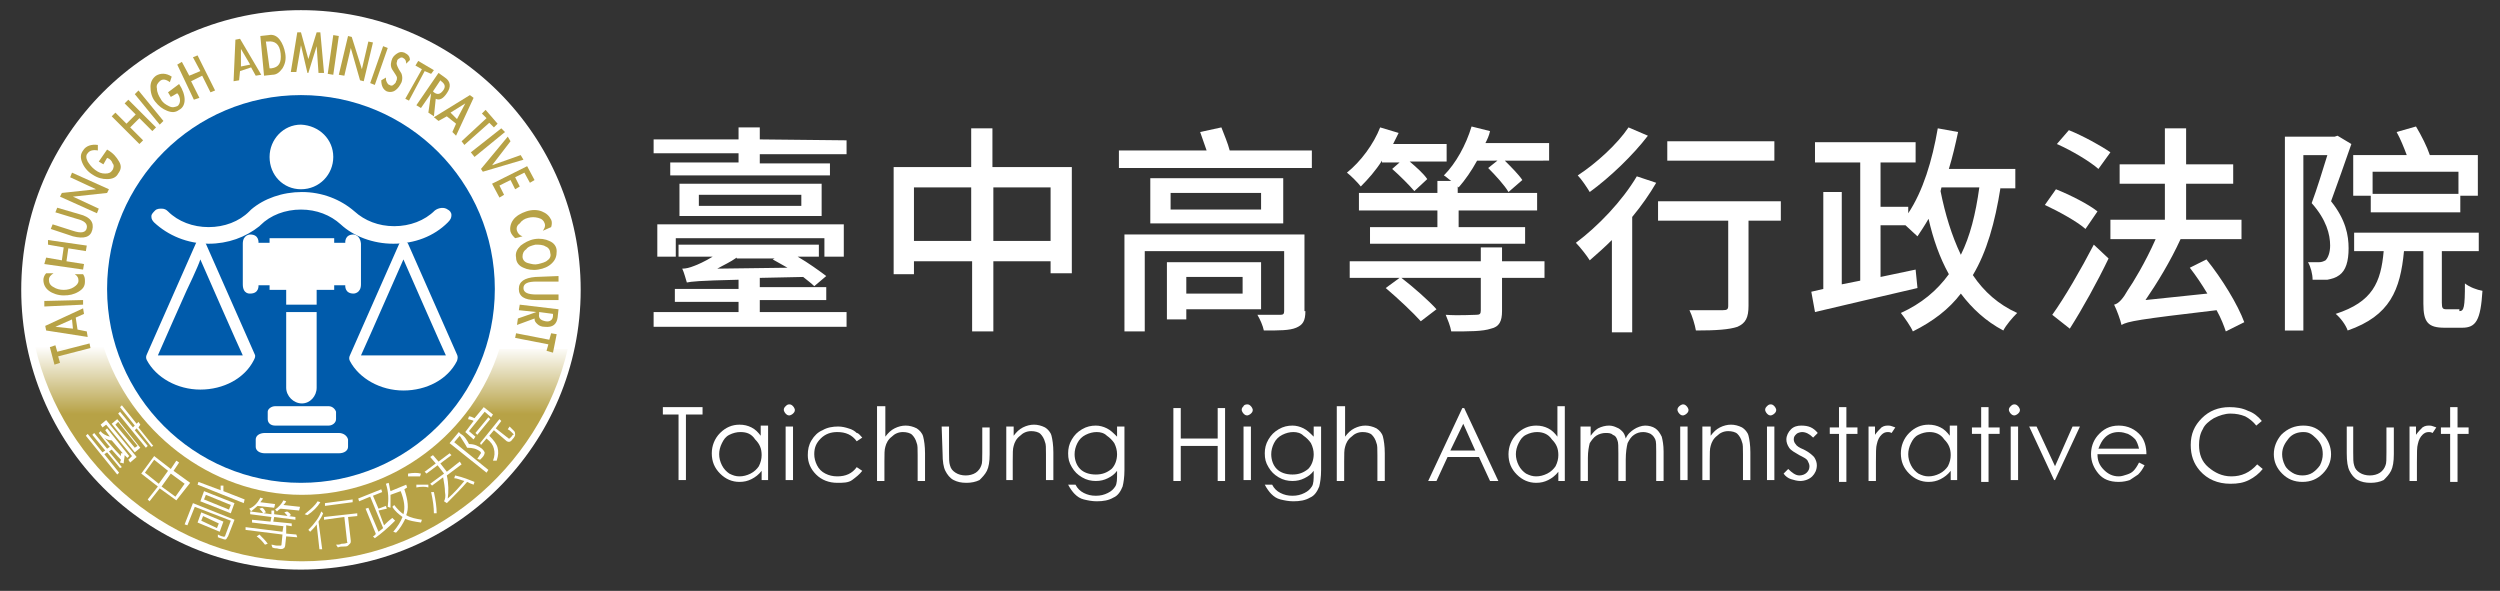 <?xml version="1.0" encoding="utf-8"?>
<!-- Generator: Adobe Illustrator 27.8.1, SVG Export Plug-In . SVG Version: 6.00 Build 0)  -->
<svg version="1.1" id="圖層_1" xmlns="http://www.w3.org/2000/svg" xmlns:xlink="http://www.w3.org/1999/xlink" x="0px" y="0px"
	 viewBox="0 0 270.8 64" style="enable-background:new 0 0 270.8 64;" xml:space="preserve">
<rect x="0" y="0" width="270.8" height="64" fill="#333333" stroke="none"/>
<style type="text/css">
	.st0{fill:#FFFFFF;}
	.st1{fill:url(#SVGID_1_);}
	.st2{fill:#005BAB;}
	.st3{fill:#FFFFFF;stroke:#FFFFFF;stroke-width:0.25;stroke-miterlimit:10;}
	.st4{fill:#B7A246;}
	.st5{fill:none;stroke:#FFFFFF;stroke-width:0.25;stroke-miterlimit:10;}
</style>
<g>
	<path class="st0" d="M91.7,15.2v1.5h-9.4v1h7.6V19H72.6v-1.4H80v-1h-9.2v-1.5H80v-1.3h2.3v1.3L91.7,15.2L91.7,15.2z M82.3,33.8h9.4
		v1.6H70.8v-1.6H80v-1.1h-6.9v-1.4H80v-1c-4.4,0.1-5.1,0.2-5.6,0.3c-0.1-0.3-0.3-1.1-0.5-1.5c0.4,0,0.8-0.1,1.3-0.3
		c0.3-0.1,1.2-0.5,2-1h-3.7v-1.3h15.2v1.3h-2.3c1.2,0.7,2.3,1.5,3.1,2.1L88.2,31c-0.3-0.3-0.7-0.6-1.2-1l-4.7,0.1v1h7.2v1.4h-7.2
		V33.8z M71.2,24.3h20.2v3.5h-2.1v-2H73.2v2h-2V24.3z M89,19.9v3.5H73.6v-3.5H89z M86.8,21.1H75.7v1.2h11.1
		C86.8,22.3,86.8,21.1,86.8,21.1z M79.8,27.9c-0.7,0.5-1.4,0.8-2.1,1.2l7.6-0.1c-0.5-0.3-1.1-0.6-1.6-0.9l0.2-0.1h-4.1V27.9z"/>
	<path class="st0" d="M116.1,18.1v11.5h-2.3v-1.3h-6.2v7.6h-2.3v-7.6H99v1.4h-2.2V18.1h8.4v-4.2h2.3v4.2H116.1z M105.2,26.1v-5.8H99
		v5.8C99,26.1,105.2,26.1,105.2,26.1z M113.8,26.1v-5.8h-6.2v5.8C107.6,26.1,113.8,26.1,113.8,26.1z"/>
	<path class="st0" d="M142.1,16.3v1.9h-20.9v-1.9h9.5c-0.2-0.6-0.5-1.4-0.7-2l2.3-0.5c0.3,0.8,0.7,1.7,0.9,2.5H142.1z M141.4,33.7
		c0,1.1-0.3,1.5-1,1.8s-1.8,0.3-3.5,0.3c-0.1-0.5-0.4-1.2-0.7-1.7c1,0,2.2,0,2.5,0s0.4-0.1,0.4-0.4v-6.5H124v8.7h-2.2V25.4h19.5v8.3
		H141.4z M139,19.3v4.9h-14.4v-4.9H139z M128.5,33.5v1.1h-2.1v-6.2h10.2v5.1C136.6,33.5,128.5,33.5,128.5,33.5z M136.6,20.9h-9.8
		v1.8h9.8V20.9z M128.5,30v1.8h6.1V30H128.5z"/>
	<path class="st0" d="M149.7,17.4c-0.7,1.1-1.5,2-2.3,2.8c-0.3-0.4-1.1-1.2-1.5-1.5c1.5-1.2,2.9-3.1,3.6-4.9l2,0.6
		c-0.2,0.4-0.4,0.8-0.6,1.2h5.8v1.9h-4c0.7,0.6,1.5,1.3,1.9,1.9l-1.4,1.3c-0.5-0.6-1.6-1.7-2.4-2.4l0.8-0.7h-1.9V17.4z M162.7,28.3
		h4.6v1.8h-4.6v3.6c0,1.1-0.3,1.7-1.2,1.9c-0.9,0.3-2.3,0.3-4.3,0.3c-0.1-0.6-0.4-1.3-0.6-1.8c1.4,0.1,2.9,0,3.3,0
		c0.4,0,0.5-0.1,0.5-0.5v-3.5h-8.6c1.3,1,3,2.5,3.8,3.4l-1.7,1.3c-0.8-0.9-2.5-2.5-3.8-3.6l1.5-1.1h-5.4v-1.8h14.2v-1.5h2.3V28.3z
		 M167.8,15.5v1.9H163c0.7,0.7,1.5,1.5,1.9,2.1l-1.5,1.3c-0.4-0.7-1.4-1.8-2.2-2.6l1-0.8H160c-0.6,1.1-1.3,2.1-2,2.9l-0.1-0.1v0.7
		h8.6v1.9H158v1.8h7.2v1.8h-16.8v-1.8h7.3v-1.8h-8.5v-1.9h8.5v-1.3h1.5c-0.3-0.2-0.6-0.5-0.8-0.6c1.3-1.3,2.4-3.3,3-5.3l2,0.5
		c-0.1,0.5-0.3,0.9-0.5,1.3H167.8z"/>
	<path class="st0" d="M179.4,19.8c-0.7,1.2-1.6,2.5-2.6,3.7V36h-2.2V26c-0.8,0.8-1.6,1.5-2.4,2.2c-0.3-0.5-1.1-1.5-1.5-1.9
		c2.4-1.8,5-4.5,6.6-7.2L179.4,19.8z M178.5,14.7c-1.6,2.1-4.1,4.5-6.3,6.1c-0.3-0.5-0.9-1.4-1.3-1.8c2-1.3,4.3-3.4,5.5-5.2
		L178.5,14.7z M192.9,23.9h-3.5v9.2c0,1.3-0.3,1.9-1.2,2.3c-0.9,0.3-2.3,0.4-4.5,0.4c-0.1-0.6-0.4-1.6-0.7-2.2c1.5,0,3.1,0,3.6,0
		s0.6-0.1,0.6-0.5v-9.2h-7.6v-2.1h13.3L192.9,23.9L192.9,23.9z M192.2,17.4h-11.6v-2.1h11.6V17.4z"/>
	<path class="st0" d="M216.7,20.3c-0.6,3.8-1.5,7-3,9.5c1.2,1.8,2.8,3.2,4.8,4.1c-0.5,0.5-1.2,1.3-1.5,1.9c-1.9-1-3.4-2.4-4.6-4
		c-1.3,1.7-3,3-5.2,4.1c-0.2-0.5-0.9-1.5-1.3-2c2.2-1,3.9-2.4,5.2-4.2c-1-1.8-1.7-3.8-2.2-6c-0.4,0.7-0.8,1.3-1.2,1.9
		c-0.3-0.3-0.9-0.8-1.3-1.2h-2.7V30l3.8-0.8l0.2,2c-3.9,0.9-8.1,1.9-11.1,2.6l-0.4-2.2l1.3-0.3V20.8h2v10l2-0.4V17.6h-4.9v-2.2h10.9
		v2.2h-3.8v4.8h3v0.7c1.6-2.4,2.6-5.7,3.2-9.2l2.2,0.4c-0.3,1.4-0.6,2.7-1,4h7.2v2.1h-1.6V20.3z M210.2,20.7
		c0.5,2.5,1.2,4.8,2.2,6.9c1-2,1.6-4.4,2-7.3h-4.1L210.2,20.7z"/>
	<path class="st0" d="M225.9,24.8c-0.9-0.8-2.9-1.9-4.4-2.6l1.2-1.7c1.5,0.6,3.5,1.6,4.5,2.4L225.9,24.8z M222.3,34.1
		c1.3-1.8,3.1-4.9,4.5-7.6l1.6,1.5c-1.2,2.5-2.8,5.4-4.2,7.6L222.3,34.1z M224.1,14.1c1.5,0.6,3.5,1.7,4.5,2.4l-1.3,1.8
		c-0.9-0.8-2.9-2-4.5-2.7L224.1,14.1z M241.1,35.9c-0.2-0.6-0.5-1.4-1-2.3c-8.5,1-9.6,1.2-10.3,1.6c-0.1-0.5-0.5-1.6-0.8-2.2
		c0.5-0.1,1-0.7,1.5-1.6c0.5-0.7,1.9-3,3-5.5h-4.9v-2.1h5.9v-3.9h-4.9v-2.1h4.9v-3.9h2.3v3.9h5.1v2.1h-5.1v3.9h6v2.1h-6.6
		c-1.1,2.4-2.5,4.7-3.8,6.6l6.7-0.7c-0.6-1-1.2-1.9-1.9-2.8l1.8-0.9c1.7,2.1,3.4,4.9,4.1,6.8L241.1,35.9z"/>
	<path class="st0" d="M254.7,15.6c-0.7,2-1.5,4.3-2.2,6.2c1.6,2,1.9,3.7,1.9,5.1s-0.3,2.4-1,2.9c-0.4,0.3-0.8,0.4-1.3,0.5
		c-0.4,0-1,0-1.6,0c0-0.6-0.2-1.4-0.5-1.9c0.5,0,0.9,0,1.2,0s0.5-0.1,0.7-0.2c0.3-0.3,0.5-0.9,0.5-1.6c0-1.2-0.4-2.8-2-4.6
		c0.6-1.6,1.2-3.6,1.7-5.2h-2.6v19h-2v-21h5.4l0.3-0.1L254.7,15.6z M266.4,33.7c0.5,0,0.6-0.4,0.6-3c0.5,0.4,1.3,0.7,1.9,0.8
		c-0.2,3.2-0.7,4-2.2,4h-1.9c-1.8,0-2.3-0.6-2.3-2.6v-5.7h-2.1c-0.4,4.2-1.5,7-6.1,8.6c-0.2-0.6-0.8-1.4-1.3-1.8
		c4-1.3,4.9-3.4,5.2-6.8H255v-2h13.5v2h-4v5.6c0,0.6,0.1,0.7,0.5,0.7h1.4V33.7z M256.8,21.2h-1.9v-4.4h5.8c-0.3-0.8-0.7-1.8-1.1-2.5
		l2.1-0.6c0.6,1,1.2,2.2,1.5,3.1h5.2v4.4h-1.9V23h-9.7V21.2z M257,18.7V21h9.3v-2.4H257V18.7z"/>
</g>
<g>
	<path class="st0" d="M71.8,44.9v-0.8h4.3v0.8h-1.8V52h-0.8v-7.1H71.8z"/>
	<path class="st0" d="M83.2,46.2V52h-0.7v-1c-0.3,0.4-0.7,0.7-1.1,0.9s-0.8,0.3-1.3,0.3c-0.8,0-1.5-0.3-2.1-0.9
		c-0.6-0.6-0.9-1.3-0.9-2.2c0-0.8,0.3-1.6,0.9-2.2c0.6-0.6,1.3-0.9,2.1-0.9c0.5,0,0.9,0.1,1.3,0.3s0.7,0.5,1,0.9v-1.1h0.8V46.2z
		 M80.2,46.8c-0.4,0-0.8,0.1-1.2,0.3c-0.4,0.2-0.6,0.5-0.8,0.9s-0.3,0.8-0.3,1.2s0.1,0.8,0.3,1.2c0.2,0.4,0.5,0.7,0.8,0.9
		c0.4,0.2,0.7,0.3,1.1,0.3s0.8-0.1,1.2-0.3c0.4-0.2,0.7-0.5,0.9-0.8c0.2-0.4,0.3-0.8,0.3-1.2c0-0.7-0.2-1.2-0.7-1.7
		C81.4,47,80.9,46.8,80.2,46.8z"/>
	<path class="st0" d="M85.5,43.8c0.2,0,0.3,0.1,0.4,0.2c0.1,0.1,0.2,0.3,0.2,0.4c0,0.2-0.1,0.3-0.2,0.4c-0.1,0.1-0.3,0.2-0.4,0.2
		c-0.2,0-0.3-0.1-0.4-0.2c-0.1-0.1-0.2-0.3-0.2-0.4c0-0.2,0.1-0.3,0.2-0.4C85.2,43.9,85.3,43.8,85.5,43.8z M85.1,46.2h0.8V52h-0.8
		V46.2z"/>
	<path class="st0" d="M93.4,47.4l-0.6,0.4c-0.5-0.7-1.2-1-2.1-1c-0.7,0-1.3,0.2-1.8,0.7s-0.7,1-0.7,1.7c0,0.4,0.1,0.8,0.3,1.2
		c0.2,0.4,0.5,0.7,0.9,0.9s0.8,0.3,1.3,0.3c0.9,0,1.6-0.3,2.1-1l0.6,0.4c-0.3,0.4-0.7,0.7-1.1,1s-1,0.3-1.6,0.3
		c-0.9,0-1.7-0.3-2.3-0.9c-0.6-0.6-0.9-1.3-0.9-2.1c0-0.6,0.1-1.1,0.4-1.6s0.7-0.9,1.2-1.1c0.5-0.3,1.1-0.4,1.7-0.4
		c0.4,0,0.8,0.1,1.1,0.2c0.4,0.1,0.7,0.3,0.9,0.5C93,46.9,93.2,47.2,93.4,47.4z"/>
	<path class="st0" d="M95.1,44h0.8v3.3c0.3-0.4,0.6-0.7,1-0.9s0.8-0.3,1.2-0.3c0.4,0,0.8,0.1,1.2,0.3c0.3,0.2,0.6,0.5,0.7,0.9
		s0.2,1,0.2,1.8v3h-0.8v-2.8c0-0.7,0-1.1-0.1-1.3c-0.1-0.4-0.3-0.7-0.5-0.9s-0.6-0.3-1-0.3c-0.5,0-0.9,0.2-1.2,0.5
		c-0.4,0.3-0.6,0.7-0.7,1.1c-0.1,0.3-0.1,0.8-0.1,1.6v2.1H95V44H95.1z"/>
	<path class="st0" d="M102,46.2h0.8V49c0,0.7,0,1.1,0.1,1.4c0.1,0.4,0.3,0.6,0.6,0.8c0.3,0.2,0.7,0.3,1.1,0.3s0.8-0.1,1.1-0.3
		c0.3-0.2,0.5-0.5,0.6-0.8c0.1-0.2,0.1-0.7,0.1-1.4v-2.7h0.8v2.9c0,0.8-0.1,1.4-0.3,1.8c-0.2,0.4-0.5,0.7-0.8,1
		c-0.4,0.2-0.9,0.3-1.4,0.3c-0.6,0-1-0.1-1.4-0.3s-0.7-0.6-0.9-1c-0.2-0.4-0.3-1-0.3-1.9L102,46.2L102,46.2z"/>
	<path class="st0" d="M109,46.2h0.8v1c0.3-0.4,0.6-0.7,1-0.9s0.8-0.3,1.2-0.3c0.4,0,0.8,0.1,1.2,0.3c0.3,0.2,0.6,0.5,0.7,0.9
		s0.2,1,0.2,1.8v3h-0.8v-2.8c0-0.7,0-1.1-0.1-1.3c-0.1-0.4-0.3-0.7-0.5-0.9s-0.6-0.3-1-0.3c-0.5,0-0.9,0.2-1.2,0.5
		c-0.4,0.3-0.6,0.7-0.7,1.1c-0.1,0.3-0.1,0.8-0.1,1.6V52H109V46.2z"/>
	<path class="st0" d="M121,46.2h0.8v4.7c0,0.8-0.1,1.4-0.2,1.8c-0.2,0.5-0.5,1-1,1.2c-0.5,0.3-1.1,0.4-1.8,0.4c-0.5,0-1-0.1-1.4-0.2
		s-0.7-0.3-1-0.6c-0.2-0.2-0.5-0.6-0.7-1h0.8c0.2,0.4,0.5,0.7,0.9,0.9s0.8,0.3,1.3,0.3s0.9-0.1,1.3-0.3s0.6-0.4,0.8-0.7
		s0.2-0.8,0.2-1.4V51c-0.3,0.4-0.6,0.6-1,0.8s-0.8,0.3-1.3,0.3s-1-0.1-1.5-0.4c-0.5-0.3-0.8-0.6-1.1-1.1c-0.3-0.5-0.4-0.9-0.4-1.5
		c0-0.5,0.1-1,0.4-1.5s0.6-0.8,1.1-1.1s1-0.4,1.5-0.4c0.4,0,0.8,0.1,1.2,0.3c0.4,0.2,0.7,0.5,1.1,0.9C121,47.3,121,46.2,121,46.2z
		 M118.8,46.8c-0.4,0-0.8,0.1-1.2,0.3s-0.7,0.5-0.9,0.9c-0.2,0.4-0.3,0.8-0.3,1.2c0,0.6,0.2,1.2,0.6,1.6s1,0.6,1.7,0.6
		s1.2-0.2,1.7-0.6c0.4-0.4,0.6-1,0.6-1.6c0-0.4-0.1-0.8-0.3-1.2c-0.2-0.3-0.5-0.6-0.8-0.8C119.6,46.9,119.2,46.8,118.8,46.8z"/>
	<path class="st0" d="M127.1,44.2h0.8v3.3h4v-3.3h0.8v7.9h-0.8v-3.8h-4v3.8h-0.8C127.1,52.1,127.1,44.2,127.1,44.2z"/>
	<path class="st0" d="M135.1,43.8c0.2,0,0.3,0.1,0.4,0.2c0.1,0.1,0.2,0.3,0.2,0.4c0,0.2-0.1,0.3-0.2,0.4c-0.1,0.1-0.3,0.2-0.4,0.2
		c-0.2,0-0.3-0.1-0.4-0.2c-0.1-0.1-0.2-0.3-0.2-0.4c0-0.2,0.1-0.3,0.2-0.4C134.7,43.9,134.9,43.8,135.1,43.8z M134.7,46.2h0.8V52
		h-0.8V46.2z"/>
	<path class="st0" d="M142.3,46.2h0.8v4.7c0,0.8-0.1,1.4-0.2,1.8c-0.2,0.5-0.5,1-1,1.2c-0.5,0.3-1.1,0.4-1.8,0.4
		c-0.5,0-1-0.1-1.4-0.2s-0.7-0.3-1-0.6c-0.2-0.2-0.5-0.6-0.7-1h0.8c0.2,0.4,0.5,0.7,0.9,0.9s0.8,0.3,1.3,0.3s0.9-0.1,1.3-0.3
		c0.4-0.2,0.6-0.4,0.8-0.7s0.2-0.8,0.2-1.4V51c-0.3,0.4-0.6,0.6-1,0.8s-0.8,0.3-1.3,0.3s-1-0.1-1.5-0.4c-0.5-0.3-0.8-0.6-1.1-1.1
		s-0.4-0.9-0.4-1.5c0-0.5,0.1-1,0.4-1.5c0.3-0.5,0.6-0.8,1.1-1.1s1-0.4,1.5-0.4c0.4,0,0.8,0.1,1.2,0.3s0.7,0.5,1.1,0.9L142.3,46.2
		L142.3,46.2z M140.1,46.8c-0.4,0-0.8,0.1-1.2,0.3s-0.7,0.5-0.9,0.9s-0.3,0.8-0.3,1.2c0,0.6,0.2,1.2,0.6,1.6s1,0.6,1.7,0.6
		s1.2-0.2,1.7-0.6c0.4-0.4,0.6-1,0.6-1.6c0-0.4-0.1-0.8-0.3-1.2c-0.2-0.3-0.5-0.6-0.8-0.8C140.9,46.9,140.5,46.8,140.1,46.8z"/>
	<path class="st0" d="M144.9,44h0.8v3.3c0.3-0.4,0.6-0.7,1-0.9s0.8-0.3,1.2-0.3s0.8,0.1,1.2,0.3c0.3,0.2,0.6,0.5,0.7,0.9
		s0.2,1,0.2,1.8v3h-0.8v-2.8c0-0.7,0-1.1-0.1-1.3c-0.1-0.4-0.3-0.7-0.5-0.9s-0.6-0.3-1-0.3c-0.5,0-0.9,0.2-1.2,0.5
		c-0.4,0.3-0.6,0.7-0.7,1.1c-0.1,0.3-0.1,0.8-0.1,1.6v2.1h-0.8V44H144.9z"/>
	<path class="st0" d="M158.6,44.2l3.7,7.9h-0.9l-1.2-2.6h-3.4l-1.2,2.6h-0.9l3.7-7.9H158.6z M158.5,45.9l-1.4,2.9h2.7L158.5,45.9z"
		/>
	<path class="st0" d="M169.5,44v8.1h-0.7v-1c-0.3,0.4-0.7,0.7-1.1,0.9c-0.4,0.2-0.8,0.3-1.3,0.3c-0.8,0-1.5-0.3-2.1-0.9
		c-0.6-0.6-0.9-1.3-0.9-2.2c0-0.8,0.3-1.6,0.9-2.2c0.6-0.6,1.3-0.9,2.1-0.9c0.5,0,0.9,0.1,1.3,0.3s0.7,0.5,1,0.9V44H169.5z
		 M166.5,46.8c-0.4,0-0.8,0.1-1.2,0.3s-0.6,0.5-0.8,0.9s-0.3,0.8-0.3,1.2s0.1,0.8,0.3,1.2s0.5,0.7,0.8,0.9c0.4,0.2,0.7,0.3,1.1,0.3
		c0.4,0,0.8-0.1,1.2-0.3s0.7-0.5,0.9-0.8c0.2-0.4,0.3-0.8,0.3-1.2c0-0.7-0.2-1.2-0.7-1.7C167.7,47,167.1,46.8,166.5,46.8z"/>
	<path class="st0" d="M171.5,46.2h0.8v1c0.3-0.4,0.5-0.6,0.8-0.8c0.4-0.2,0.8-0.3,1.2-0.3c0.3,0,0.6,0.1,0.8,0.2
		c0.3,0.1,0.5,0.3,0.6,0.4c0.2,0.2,0.3,0.4,0.4,0.8c0.2-0.5,0.6-0.8,0.9-1s0.8-0.4,1.2-0.4s0.8,0.1,1.1,0.3s0.5,0.5,0.7,0.9
		c0.1,0.4,0.2,0.9,0.2,1.6v3.2h-0.8v-3.2c0-0.6,0-1.1-0.1-1.3s-0.2-0.4-0.5-0.6c-0.2-0.1-0.5-0.2-0.8-0.2c-0.4,0-0.7,0.1-1,0.3
		s-0.5,0.5-0.7,0.9c-0.1,0.4-0.2,1-0.2,1.8v2.3h-0.8v-3c0-0.7,0-1.2-0.1-1.4c-0.1-0.3-0.2-0.5-0.5-0.6c-0.2-0.2-0.5-0.2-0.8-0.2
		s-0.7,0.1-1,0.3s-0.5,0.5-0.7,0.8c-0.1,0.4-0.2,0.9-0.2,1.6v2.5h-0.8v-5.9H171.5z"/>
	<path class="st0" d="M182.3,43.8c0.2,0,0.3,0.1,0.4,0.2c0.1,0.1,0.2,0.3,0.2,0.4c0,0.2-0.1,0.3-0.2,0.4c-0.1,0.1-0.3,0.2-0.4,0.2
		c-0.2,0-0.3-0.1-0.4-0.2c-0.1-0.1-0.2-0.3-0.2-0.4c0-0.2,0.1-0.3,0.2-0.4C182,43.9,182.2,43.8,182.3,43.8z M182,46.2h0.8V52H182
		V46.2z"/>
	<path class="st0" d="M184.5,46.2h0.8v1c0.3-0.4,0.6-0.7,1-0.9s0.8-0.3,1.2-0.3s0.8,0.1,1.2,0.3c0.3,0.2,0.6,0.5,0.7,0.9
		s0.2,1,0.2,1.8v3h-0.8v-2.8c0-0.7,0-1.1-0.1-1.3c-0.1-0.4-0.3-0.7-0.5-0.9s-0.6-0.3-1-0.3c-0.5,0-0.9,0.2-1.2,0.5
		c-0.4,0.3-0.6,0.7-0.7,1.1c-0.1,0.3-0.1,0.8-0.1,1.6V52h-0.8v-5.8H184.5z"/>
	<path class="st0" d="M191.8,43.8c0.2,0,0.3,0.1,0.4,0.2c0.1,0.1,0.2,0.3,0.2,0.4c0,0.2-0.1,0.3-0.2,0.4c-0.1,0.1-0.3,0.2-0.4,0.2
		c-0.2,0-0.3-0.1-0.4-0.2c-0.1-0.1-0.2-0.3-0.2-0.4c0-0.2,0.1-0.3,0.2-0.4C191.5,43.9,191.6,43.8,191.8,43.8z M191.4,46.2h0.8V52
		h-0.8V46.2z"/>
	<path class="st0" d="M196.9,46.9l-0.5,0.5c-0.4-0.4-0.8-0.6-1.2-0.6c-0.2,0-0.5,0.1-0.6,0.2c-0.2,0.2-0.3,0.3-0.3,0.6
		c0,0.2,0.1,0.4,0.2,0.5c0.1,0.2,0.4,0.4,0.9,0.6c0.6,0.3,0.9,0.6,1.1,0.8c0.2,0.3,0.3,0.6,0.3,0.9c0,0.5-0.2,0.9-0.5,1.2
		s-0.8,0.5-1.3,0.5c-0.3,0-0.7-0.1-1-0.2c-0.3-0.1-0.6-0.3-0.8-0.6l0.5-0.5c0.4,0.4,0.8,0.7,1.2,0.7c0.3,0,0.6-0.1,0.8-0.3
		s0.3-0.4,0.3-0.7c0-0.2-0.1-0.4-0.2-0.6c-0.1-0.2-0.5-0.4-0.9-0.6c-0.5-0.3-0.9-0.5-1.1-0.8c-0.2-0.3-0.3-0.6-0.3-0.9
		c0-0.4,0.2-0.8,0.5-1.1s0.7-0.4,1.1-0.4C195.9,46.1,196.4,46.3,196.9,46.9z"/>
	<path class="st0" d="M199.2,44.1h0.8v2.2h1.2V47H200v5.2h-0.8V47h-1v-0.7h1V44.1z"/>
	<path class="st0" d="M202.3,46.2h0.8v0.9c0.2-0.3,0.5-0.6,0.7-0.8c0.3-0.2,0.5-0.2,0.8-0.2c0.2,0,0.4,0.1,0.7,0.2l-0.4,0.6
		c-0.2-0.1-0.3-0.1-0.4-0.1c-0.3,0-0.5,0.1-0.7,0.3s-0.4,0.5-0.5,1c-0.1,0.3-0.1,1-0.1,2v2h-0.8v-5.9H202.3z"/>
	<path class="st0" d="M212,46.2V52h-0.7v-1c-0.3,0.4-0.7,0.7-1.1,0.9c-0.4,0.2-0.8,0.3-1.3,0.3c-0.8,0-1.5-0.3-2.1-0.9
		c-0.6-0.6-0.9-1.3-0.9-2.2c0-0.8,0.3-1.6,0.9-2.2c0.6-0.6,1.3-0.9,2.1-0.9c0.5,0,0.9,0.1,1.3,0.3s0.7,0.5,1,0.9v-1.1h0.8V46.2z
		 M209,46.8c-0.4,0-0.8,0.1-1.2,0.3s-0.6,0.5-0.8,0.9s-0.3,0.8-0.3,1.2s0.1,0.8,0.3,1.2s0.5,0.7,0.8,0.9c0.4,0.2,0.7,0.3,1.1,0.3
		c0.4,0,0.8-0.1,1.2-0.3s0.7-0.5,0.9-0.8c0.2-0.4,0.3-0.8,0.3-1.2c0-0.7-0.2-1.2-0.7-1.7C210.2,47,209.6,46.8,209,46.8z"/>
	<path class="st0" d="M214.6,44.1h0.8v2.2h1.2V47h-1.2v5.2h-0.8V47h-1v-0.7h1V44.1z"/>
	<path class="st0" d="M218.2,43.8c0.2,0,0.3,0.1,0.4,0.2c0.1,0.1,0.2,0.3,0.2,0.4c0,0.2-0.1,0.3-0.2,0.4c-0.1,0.1-0.3,0.2-0.4,0.2
		c-0.2,0-0.3-0.1-0.4-0.2c-0.1-0.1-0.2-0.3-0.2-0.4c0-0.2,0.1-0.3,0.2-0.4C217.9,43.9,218,43.8,218.2,43.8z M217.8,46.2h0.8V52h-0.8
		V46.2z"/>
	<path class="st0" d="M219.8,46.2h0.8l2,4.3l1.9-4.3h0.8l-2.7,5.8h-0.1L219.8,46.2z"/>
	<path class="st0" d="M231.7,50.1l0.6,0.3c-0.2,0.4-0.4,0.7-0.7,1c-0.3,0.2-0.6,0.4-0.9,0.6c-0.3,0.1-0.7,0.2-1.2,0.2
		c-1,0-1.7-0.3-2.2-0.9c-0.5-0.6-0.8-1.3-0.8-2.1c0-0.7,0.2-1.4,0.7-2c0.6-0.7,1.3-1.1,2.3-1.1s1.8,0.4,2.4,1.1
		c0.4,0.5,0.6,1.2,0.6,2h-5.3c0,0.7,0.2,1.2,0.7,1.7c0.4,0.4,0.9,0.7,1.6,0.7c0.3,0,0.6-0.1,0.9-0.2c0.3-0.1,0.5-0.2,0.7-0.4
		S231.5,50.5,231.7,50.1z M231.7,48.6c-0.1-0.4-0.2-0.7-0.4-1c-0.2-0.2-0.4-0.4-0.8-0.6c-0.3-0.1-0.6-0.2-1-0.2
		c-0.6,0-1.1,0.2-1.5,0.6c-0.3,0.3-0.5,0.7-0.7,1.2H231.7z"/>
	<path class="st0" d="M245,45.6l-0.6,0.5c-0.3-0.4-0.8-0.8-1.2-1c-0.5-0.2-1-0.3-1.6-0.3s-1.2,0.2-1.8,0.5c-0.5,0.3-1,0.7-1.2,1.2
		c-0.3,0.5-0.4,1.1-0.4,1.7c0,1,0.3,1.8,1,2.4c0.7,0.6,1.5,1,2.5,1c1.1,0,2-0.4,2.8-1.3l0.6,0.5c-0.4,0.5-0.9,0.9-1.5,1.2
		s-1.2,0.4-2,0.4c-1.4,0-2.5-0.5-3.3-1.4c-0.7-0.8-1-1.7-1-2.8c0-1.2,0.4-2.1,1.2-2.9c0.8-0.8,1.8-1.2,3-1.2c0.7,0,1.4,0.1,2,0.4
		C244.1,44.7,244.6,45.1,245,45.6z"/>
	<path class="st0" d="M249.5,46.1c0.9,0,1.6,0.3,2.2,1c0.5,0.6,0.8,1.3,0.8,2.1s-0.3,1.5-0.9,2.1c-0.6,0.6-1.3,0.9-2.2,0.9
		s-1.6-0.3-2.2-0.9c-0.6-0.6-0.9-1.3-0.9-2.1s0.3-1.5,0.8-2.1C247.8,46.4,248.6,46.1,249.5,46.1z M249.5,46.8
		c-0.6,0-1.2,0.2-1.6,0.7s-0.7,1-0.7,1.7c0,0.4,0.1,0.8,0.3,1.2s0.5,0.6,0.8,0.8s0.7,0.3,1.1,0.3s0.8-0.1,1.1-0.3s0.6-0.5,0.8-0.8
		c0.2-0.4,0.3-0.8,0.3-1.2c0-0.7-0.2-1.2-0.7-1.7S250.1,46.8,249.5,46.8z"/>
	<path class="st0" d="M254.1,46.2h0.8V49c0,0.7,0,1.1,0.1,1.4c0.1,0.4,0.3,0.6,0.6,0.8s0.7,0.3,1.1,0.3s0.8-0.1,1.1-0.3
		c0.3-0.2,0.5-0.5,0.6-0.8c0.1-0.2,0.1-0.7,0.1-1.4v-2.7h0.8v2.9c0,0.8-0.1,1.4-0.3,1.8c-0.2,0.4-0.5,0.7-0.8,1
		c-0.4,0.2-0.9,0.3-1.4,0.3c-0.6,0-1-0.1-1.4-0.3s-0.7-0.6-0.9-1s-0.3-1-0.3-1.9v-2.9H254.1z"/>
	<path class="st0" d="M260.9,46.2h0.8v0.9c0.2-0.3,0.5-0.6,0.7-0.8c0.3-0.2,0.5-0.2,0.8-0.2c0.2,0,0.4,0.1,0.7,0.2l-0.4,0.6
		c-0.2-0.1-0.3-0.1-0.4-0.1c-0.3,0-0.5,0.1-0.7,0.3s-0.4,0.5-0.5,1c-0.1,0.3-0.1,1-0.1,2v2H261v-5.9H260.9z"/>
	<path class="st0" d="M265.4,44.1h0.8v2.2h1.2V47h-1.2v5.2h-0.8V47h-1v-0.7h1V44.1z"/>
</g>
<g>
	<circle class="st0" cx="32.6" cy="31.4" r="30.3"/>
</g>
<linearGradient id="SVGID_1_" gradientUnits="userSpaceOnUse" x1="32.65" y1="5.225" x2="32.65" y2="28.481" gradientTransform="matrix(1 0 0 -1 0 66)">
	<stop  offset="0.685" style="stop-color:#B7A246"/>
	<stop  offset="1" style="stop-color:#FFFFFF"/>
</linearGradient>
<path class="st1" d="M61.5,37.8c-3,13-14.9,23-28.8,23S6.8,50.6,3.8,37.5h7.4c2.8,9,11.5,16.1,21.5,16.1s18.6-6.8,21.4-15.8H61.5z"
	/>
<g>
	<path class="st2" d="M53.6,31.3c0,11.6-9.4,21-21,21s-21-9.4-21-21s9.4-21,21-21S53.6,19.7,53.6,31.3z"/>
</g>
<g>
	<path class="st0" d="M34.3,33.8h-0.5H31V42c0,0.9,0.8,1.7,1.7,1.7s1.6-0.8,1.6-1.7V33.8z"/>
	<path class="st0" d="M35.6,44h-5.8c-0.4,0-0.8,0.3-0.8,0.6v0.8c0,0.4,0.3,0.7,0.8,0.7h5.8c0.4,0,0.8-0.3,0.8-0.7v-0.8
		C36.3,44.3,36,44,35.6,44z"/>
	<path class="st0" d="M36.7,46.9h-8c-0.6,0-1,0.3-1,0.7v0.8c0,0.4,0.4,0.7,1,0.7h8c0.6,0,1-0.3,1-0.7v-0.8
		C37.6,47.2,37.2,46.9,36.7,46.9z"/>
	<path class="st0" d="M48.9,23.3c0-0.3-0.2-0.5-0.4-0.6c-0.4-0.3-1-0.2-1.4,0.1c-1.1,1.1-2.7,1.7-4.4,1.7s-3.2-0.6-4.3-1.6
		c-1.5-1.3-3.5-2.1-5.7-2.1c-2.1,0-4.1,0.7-5.5,1.9l0,0L27,22.9l0,0c-1.1,1.1-2.7,1.7-4.4,1.7c-1.7,0-3.3-0.6-4.4-1.7
		c-0.2-0.2-0.4-0.3-0.7-0.3c-0.2,0-0.5,0-0.7,0.2s-0.4,0.4-0.4,0.6l0,0v0.1c0,0.2,0.1,0.4,0.3,0.6c1.5,1.4,3.6,2.3,5.9,2.3
		c2.1,0,4-0.7,5.5-1.9l0,0l0,0l0.1-0.1c1.1-1.1,2.7-1.7,4.4-1.7c1.7,0,3.2,0.6,4.3,1.6c1.4,1.3,3.5,2.1,5.7,2.1
		c2.3,0,4.4-0.8,5.9-2.3C48.8,23.8,48.9,23.6,48.9,23.3L48.9,23.3z M48.9,23.3L48.9,23.3L48.9,23.3L48.9,23.3z"/>
	<path class="st0" d="M36.1,17c0,1.9-1.5,3.5-3.5,3.5c-1.9,0-3.4-1.5-3.4-3.5c0-1.9,1.5-3.5,3.4-3.5C34.6,13.6,36.1,15.1,36.1,17z"
		/>
	<path class="st0" d="M27.6,38.4l-5.3-12C22.2,26.2,22,26,21.7,26c-0.2,0-0.4,0.1-0.5,0.4l0,0l-5.3,12c-0.1,0.2-0.1,0.4,0,0.6
		c1,1.9,3.3,3.2,5.8,3.2s4.8-1.2,5.8-3.2C27.6,38.8,27.7,38.6,27.6,38.4z M21.7,28.1c0.3,0.7,4.3,9.8,4.6,10.4h-9.2
		c0.2-0.5,3.1-7,3.1-7S21.5,28.8,21.7,28.1z"/>
	<path class="st0" d="M49.5,38.4l-5.3-12c-0.1-0.2-0.3-0.3-0.5-0.3s-0.4,0.1-0.5,0.4l0,0l-5.3,12c-0.1,0.2-0.1,0.4,0,0.6
		c1,1.9,3.3,3.2,5.8,3.2s4.8-1.2,5.8-3.2C49.6,38.8,49.6,38.6,49.5,38.4z M43.7,28.1c0.3,0.7,4.3,9.8,4.6,10.4h-9.2
		c0.2-0.4,2-4.5,2-4.5S43.4,28.8,43.7,28.1z"/>
	<path class="st0" d="M38.3,25.4c-1,0-0.9,0.9-0.9,0.9h-1.2v-0.5h-7v0.5H28c0,0,0.1-0.9-0.9-0.9c0,0-0.8,0-0.8,1v4.4
		c0,1.1,0.8,1,0.8,1c1,0,0.9-0.9,0.9-0.9h1.2v0.5H31V33h3.3v-1.6h1.9v-0.5h1.2c0,0-0.1,0.9,0.9,0.9c0,0,0.8,0,0.8-1v-4.4
		C39,25.4,38.3,25.4,38.3,25.4z"/>
</g>
<path class="st3" d="M135.4,41.9"/>
<g>
	<path class="st0" d="M12.7,51.4l-3.4-4.2L9.5,47l1.6,2l0.3-0.2L10,47.1l0.2-0.2l1.4,1.7l0.3-0.2c-0.2-0.2-0.6-0.7-1.2-1.5l0.2-0.2
		c0.2,0.3,0.6,0.5,1,0.6l-0.5-0.7l0.2-0.2l2.4,3l-0.2,0.2l-0.3-0.3c0,0.3-0.1,0.6-0.1,0.9L13,50.1c0-0.1,0.1-0.2,0.1-0.3
		c-0.5-0.5-0.8-0.9-1-1.1l-0.3,0.2l1.4,1.7L13,50.7L11.6,49l-0.3,0.2l1.6,2L12.7,51.4z M14.1,50.1l-0.2-0.3l0.4-0.4L11.5,46
		l-0.4,0.3L10.9,46l0.6-0.5l3.3,4L14.1,50.1z M13.1,49.4c0-0.1,0-0.2,0-0.3h0.2l-1.2-1.4c-0.3,0-0.6-0.1-0.8-0.3
		C11.7,47.8,12.2,48.5,13.1,49.4z M14.6,49l-2.5-3.1l0.6-0.5l2.5,3.1L14.6,49z M14.6,48.5l0.3-0.2l-2.1-2.6L12.5,46L14.6,48.5z
		 M16.4,48.4l-1.6-2l-0.2,0.2l1.4,1.7l-0.2,0.2l-3-3.7l0.2-0.2l1.4,1.7l0.2-0.2l-1.6-2l0.2-0.2l1.6,2l0.2-0.2l0.2,0.3L15,46.3l1.6,2
		L16.4,48.4z"/>
	<path class="st0" d="M19.1,54.2l-1.8-1.3l-1.1,1.4L16,54.1l1.1-1.4l-1.8-1.4l1.4-1.9l1.8,1.4l0.6-0.9l0.3,0.2L18.8,51l1.8,1.3
		L19.1,54.2z M17.2,52.4l1-1.4l-1.5-1.2l-1,1.4L17.2,52.4z M19,53.8l1-1.4l-1.5-1.1l-1,1.4L19,53.8z"/>
	<path class="st0" d="M24.7,58.1c-0.1,0.1-0.1,0.2-0.2,0.3s-0.3,0-0.6-0.1c-0.1,0-0.2-0.1-0.3-0.1v-0.3c0.2,0.1,0.4,0.2,0.5,0.2
		c0.2,0.1,0.3,0,0.3-0.1l0.6-1.6l-3.9-1.5l-0.8,2L20,56.8l0.9-2.3l4.5,1.8L24.7,58.1z M23.8,57.6l-2.4-1l0.4-1.1l2.4,1L23.8,57.6z
		 M26.4,54.5l-5-2l0.1-0.3l2.4,0.9c0-0.1,0-0.3,0-0.5h0.3c0,0.2,0,0.4,0,0.6l2.3,0.9L26.4,54.5z M25,55.6l-3.3-1.3l0.4-1.1l3.3,1.3
		L25,55.6z M23.5,57.2l0.2-0.5L22,55.9l-0.2,0.5L23.5,57.2z M24.8,55.2l0.2-0.5l-2.7-1.1l-0.2,0.5L24.8,55.2z"/>
	<path class="st0" d="M32.2,58.2L31,58.1L30.9,59c0,0.2-0.1,0.4-0.2,0.4c-0.1,0.1-0.4,0.1-0.7,0c-0.1,0-0.3,0-0.5-0.1L29.4,59
		c0.2,0,0.4,0.1,0.6,0.1s0.3,0,0.4,0s0.1-0.1,0.1-0.2l0.1-1l-4-0.5v-0.3l4,0.5l0.1-0.6l-3.4-0.4v-0.3l2,0.2l0.1-0.5l-2.3-0.3v-0.3
		l2.3,0.3v-0.4h0.3v0.4L32,56v0.3L29.7,56l-0.1,0.5l2,0.2V57L31,56.9l0,0.9l1.1,0.1L32.2,58.2z M29.7,55l-1.8-0.2
		c-0.2,0.2-0.5,0.4-0.7,0.6L27,55.1c0.5-0.2,0.9-0.6,1.2-1.2l0.3,0.1c-0.1,0.1-0.2,0.3-0.3,0.4l1.6,0.2L29.7,55z M29,58.9L28.7,59
		c-0.3-0.4-0.6-0.7-0.9-0.9l0.3-0.2C28.5,58.3,28.8,58.6,29,58.9z M28.8,55.5l-0.3,0.1c-0.1-0.2-0.2-0.3-0.4-0.5l0.3-0.1
		C28.6,55.1,28.7,55.3,28.8,55.5z M32.4,55.3l-2-0.2c-0.2,0.1-0.3,0.2-0.4,0.3l-0.2-0.2c0.4-0.3,0.7-0.6,0.9-1l0.3,0.1
		c-0.1,0.2-0.2,0.3-0.3,0.4l1.8,0.2L32.4,55.3z M31.5,55.8L31.2,56c-0.1-0.2-0.2-0.3-0.4-0.5l0.3-0.1C31.3,55.5,31.5,55.7,31.5,55.8
		z"/>
	<path class="st0" d="M34.7,54.4c-0.3,0.5-0.8,1-1.4,1.4L33,55.7c0.6-0.5,1.1-0.9,1.4-1.4L34.7,54.4z M35,55.6
		c-0.1,0.3-0.3,0.6-0.5,0.9l0.4,3h-0.3l-0.3-2.7c-0.2,0.3-0.4,0.5-0.7,0.8l-0.2-0.2c0.7-0.7,1.2-1.4,1.4-2L35,55.6z M38.7,55.9
		l-1,0.1l0.3,2.6c0,0.1,0,0.2-0.1,0.3s-0.1,0.1-0.2,0.2s-0.3,0.1-0.5,0.1s-0.4,0-0.6,0.1L36.4,59c0.2,0,0.4,0,0.6-0.1
		c0.4,0,0.6-0.1,0.6-0.1s0.1-0.1,0-0.1L37.3,56l-2.2,0.3V56l3.6-0.4L38.7,55.9z M38.2,54.4l-3,0.4v-0.3l3-0.4V54.4z"/>
	<path class="st0" d="M42.8,56.4c-0.8,0.8-1.5,1.4-2.2,1.9l-0.2-0.2c0.2-0.1,0.3-0.2,0.3-0.3l-1.1-2.7l0.3-0.1l1.1,2.6
		c0.1-0.1,0.3-0.2,0.5-0.4l-1.4-3.4l-1.2,0.5L38.8,54l2.5-1l0.1,0.3l-1,0.4l0.6,1.4l0.8-0.3l0.1,0.3L41,55.3l0.6,1.6
		c0.2-0.2,0.5-0.5,0.9-0.8L42.8,56.4z M45.7,56.3l-0.1,0.3c-0.7-0.1-1.3-0.2-1.7-0.4c-0.3,0.6-0.6,1.1-1,1.5l-0.3-0.1
		c0.5-0.6,0.8-1.1,1-1.6c-0.4-0.3-0.8-0.6-1.1-1.1l0.2-0.2c0.3,0.4,0.7,0.8,1,1c0.2-0.7,0.1-1.5-0.3-2.5l-1.1,0.4c0,0.5,0,1,0,1.4
		L42,54.9c0.1-0.8,0.1-1.6-0.2-2.5l0.3-0.1c0.1,0.3,0.1,0.6,0.2,0.9l1.7-0.7l0.1,0.3L43.8,53c0.4,1.2,0.5,2.1,0.2,2.8
		C44.5,56.1,45.1,56.2,45.7,56.3z"/>
	<path class="st0" d="M45.6,51.3l-0.1,0.3c-0.4,0-0.8,0-1.3,0v-0.3C44.8,51.2,45.2,51.2,45.6,51.3z M46.4,52.5v0.3
		c-0.3-0.1-0.8-0.1-1.3,0v-0.3C45.7,52.5,46.1,52.5,46.4,52.5z M50,50.3l-1.6,1.2c0.2,0.9,0.2,1.8,0.1,2.5c0.7-0.6,1.3-1.3,1.8-1.9
		c-0.4-0.1-0.8-0.3-1.1-0.3l0.1-0.3c0.9,0.2,1.6,0.5,2.1,0.7l-0.1,0.3c-0.3-0.1-0.5-0.2-0.7-0.3c-0.6,0.7-1.4,1.5-2.2,2.3l-0.3-0.2
		c0.1-0.2,0.2-0.5,0.1-1c0-0.5-0.1-1-0.2-1.6l-1.2,0.9l-0.2-0.2l1.5-1.1l-0.7-0.9l-1.2,0.9L46,51.1l1.2-0.9l-0.6-0.7l0.3-0.2
		l0.6,0.7l1.2-0.9l0.2,0.2l-1.2,0.9l0.7,0.9l1.4-1.1L50,50.3z M47,53.3c0.2,0.9,0.3,1.7,0.3,2.3H47c0-0.6-0.1-1.4-0.3-2.3H47z"/>
	<path class="st0" d="M50.8,48.1c0.6,0,1,0.2,1.4,0.5c0.1,0.1,0.2,0.2,0.3,0.4c0,0.2-0.1,0.4-0.3,0.6c-0.1,0.1-0.1,0.1-0.2,0.2
		l-0.3-0.1l0.2-0.3c0.1-0.2,0.2-0.3,0.2-0.3c0-0.1,0-0.1-0.1-0.2c-0.4-0.3-0.8-0.4-1.4-0.4c-0.2-0.4-0.5-0.8-0.8-1.3l-0.6,0.7l3.7,3
		l-0.2,0.3l-4-3.2l1-1.2l0.2,0.2C50.3,47.2,50.6,47.7,50.8,48.1z M53.4,44.9l-0.2,0.3l-0.7-0.6l-1.7,2.1l0.7,0.6l-0.2,0.3l-0.9-0.8
		l0.9-1.2c-0.1-0.1-0.3-0.1-0.6-0.2l0.1-0.3c0.2,0,0.4,0.1,0.6,0.2l1-1.2L53.4,44.9z M53.1,45.4l-1.4,1.7l-0.2-0.2l1.4-1.7
		L53.1,45.4z M55.2,46.2c0.2,0.2,0.4,0.4,0.5,0.5s0.1,0.3,0.1,0.4c0,0.1-0.1,0.3-0.3,0.5c-0.2,0.3-0.4,0.3-0.6,0.2l-1.4-1.2L53,47.2
		c0.5,0.5,0.8,0.9,0.9,1.3c0.1,0.4,0.1,0.8-0.1,1.4h-0.4c0.2-0.5,0.2-0.9,0.1-1.3c-0.1-0.4-0.3-0.7-0.8-1.1l-0.6,0.7L52,48l2.1-2.6
		l0.2,0.2l-0.6,0.8l1.4,1.1h0.1c0,0,0.1-0.1,0.2-0.2c0.1-0.1,0.1-0.2,0.2-0.2s0-0.1,0-0.1s-0.1-0.1-0.2-0.2s-0.2-0.2-0.4-0.3
		L55.2,46.2z"/>
</g>
<g>
	<path class="st4" d="M9.7,37.2l0.1,0.5l-3.5,0.9l0.2,0.7l-0.6,0.2l-0.5-1.9L6,37.4l0.2,0.7L9.7,37.2z"/>
	<path class="st4" d="M8.4,35.7l1,0.2l0.1,0.6L5,35.8l-0.1-0.5L9,33.4L9.1,34l-0.9,0.4L8.4,35.7z M6,35.4l1.9,0.2l-0.1-1L6,35.4z"/>
	<path class="st4" d="M9,32.5V33l-4.2,0.2v-0.6L9,32.5z"/>
	<path class="st4" d="M5.8,29.6c-0.3,0.2-0.5,0.4-0.5,0.7c0,0.3,0.1,0.6,0.5,0.8c0.3,0.2,0.7,0.3,1.1,0.3s0.8-0.1,1.1-0.3
		c0.3-0.2,0.5-0.4,0.5-0.7c0-0.3-0.1-0.5-0.4-0.7H9c0.2,0.3,0.2,0.5,0.2,0.8c0,0.5-0.2,0.8-0.7,1.1S7.5,32,6.9,32s-1.2-0.2-1.6-0.5
		c-0.4-0.3-0.6-0.7-0.6-1.2c0-0.2,0.1-0.5,0.3-0.7L5.8,29.6z"/>
	<path class="st4" d="M6.9,26.8l-1.7-0.3V26l4.2,0.6l-0.1,0.6l-1.9-0.3l-0.2,1.4l1.9,0.3L9,29.2l-4.2-0.6L5,27.9l1.7,0.3L6.9,26.8z"
		/>
	<path class="st4" d="M5.5,24.8l0.2-0.5L7.9,25c0.9,0.3,1.4,0.2,1.5-0.3s-0.3-0.8-1.1-1L6,23l0.2-0.5l2.4,0.7
		c1.2,0.3,1.6,0.9,1.4,1.7s-0.9,1-2.1,0.7L5.5,24.8z"/>
	<path class="st4" d="M6.5,21.3l0.2-0.4l3.7-0.4l-2.8-1.3l0.2-0.5l4,1.8l-0.2,0.4l-3.7,0.4l2.8,1.3l-0.2,0.5L6.5,21.3z"/>
	<path class="st4" d="M11.6,16.2L11.6,16.2c0.7,0.4,1,0.8,1.3,1.3s0.2,0.9-0.1,1.3c-0.2,0.4-0.6,0.6-1.2,0.6c-0.5,0-1-0.1-1.6-0.5
		c-0.5-0.3-0.9-0.8-1.1-1.3S8.7,16.7,9,16.3c0.3-0.5,0.9-0.7,1.6-0.6v0.6c-0.5-0.1-0.9,0-1.1,0.3c-0.2,0.2-0.2,0.5,0,0.9
		c0.2,0.3,0.4,0.6,0.8,0.9s0.7,0.4,1.1,0.4s0.6-0.1,0.8-0.4c0.1-0.2,0.2-0.5,0-0.7c-0.1-0.3-0.3-0.5-0.6-0.6l-0.4,0.7l-0.5-0.3
		L11.6,16.2z"/>
	<path class="st4" d="M14.7,12.4l-1.2-1.2l0.4-0.4l3,3l-0.4,0.4l-1.4-1.4l-1,1l1.4,1.4l-0.4,0.4l-3-3l0.4-0.4l1.2,1.2L14.7,12.4z"/>
	<path class="st4" d="M17.7,13.1l-0.4,0.4l-2.7-3.3L15,9.8L17.7,13.1z"/>
	<path class="st4" d="M19.4,9.1L19.4,9.1c0.4,0.6,0.6,1.2,0.6,1.7s-0.2,0.9-0.6,1.1c-0.4,0.3-0.8,0.3-1.3,0.1s-0.9-0.5-1.3-1
		s-0.5-1.1-0.5-1.6s0.2-0.9,0.6-1.2c0.5-0.3,1.1-0.3,1.7,0.1l-0.2,0.6c-0.4-0.3-0.8-0.4-1.1-0.1C17.1,9,16.9,9.2,17,9.6
		c0,0.4,0.2,0.8,0.4,1.1c0.2,0.4,0.5,0.6,0.9,0.8s0.6,0.1,0.9,0c0.2-0.1,0.3-0.4,0.3-0.6c0-0.3-0.1-0.6-0.3-0.8l-0.7,0.4L18.2,10
		L19.4,9.1z"/>
	<path class="st4" d="M21.7,7.7l-0.8-1.5L21.4,6l1.9,3.8L22.8,10l-0.9-1.8l-1.2,0.6l0.9,1.8L21,10.8L19.2,7l0.5-0.3l0.8,1.5
		L21.7,7.7z"/>
	<path class="st4" d="M26,7.7l-0.1,1l-0.6,0.1l0.2-4.5L26,4.2l2.3,3.9l-0.6,0.1l-0.5-0.9L26,7.7z M26.1,5.3v1.9l1-0.2L26.1,5.3z"/>
	<path class="st4" d="M28.2,3.9l0.9-0.1c0.5-0.1,0.9,0.1,1.2,0.5c0.3,0.4,0.5,0.9,0.6,1.5s0,1.1-0.3,1.6c-0.3,0.4-0.6,0.7-1.1,0.7
		l-0.9,0.1L28.2,3.9z M29.2,7.4h0.2c0.8-0.1,1.1-0.6,1-1.6S29.8,4.4,29,4.5h-0.2L29.2,7.4z"/>
	<path class="st4" d="M34.3,5l-0.9,2.9h-0.1l-0.7-3l-0.5,2.9h-0.6l0.7-4.3h0.4l0.8,2.9l0.9-2.9h0.4l0.4,4.4h-0.6L34.3,5z"/>
	<path class="st4" d="M36.1,8.1L35.5,8l0.6-4.2l0.6,0.1L36.1,8.1z"/>
	<path class="st4" d="M37.7,3.9L38.1,4l1.1,3.5l0.7-3l0.5,0.1l-1,4.2L39,8.7l-1-3.5l-0.7,3l-0.6-0.1L37.7,3.9z"/>
	<path class="st4" d="M40.6,9.2L40.1,9l1.4-4L42,5.2L40.6,9.2z"/>
	<path class="st4" d="M44,6.9c0-0.3-0.1-0.5-0.3-0.6c-0.1-0.1-0.3-0.1-0.4,0C43.1,6.4,43,6.5,43,6.7c-0.1,0.2,0,0.4,0.2,0.8
		C43.4,7.8,43.5,8,43.5,8c0.1,0.3,0.1,0.6,0,0.9c-0.2,0.4-0.4,0.7-0.7,0.9s-0.6,0.2-0.9,0.1c-0.4-0.2-0.6-0.6-0.6-1.2l0.5-0.3
		c0,0.2,0,0.3,0.1,0.5s0.2,0.3,0.3,0.3c0.1,0.1,0.3,0.1,0.4,0c0.1-0.1,0.3-0.2,0.3-0.4C43,8.7,43,8.5,43,8.4S42.8,8,42.6,7.7
		c-0.3-0.4-0.3-0.7-0.2-1.1C42.5,6.2,42.7,6,43,5.8s0.5-0.2,0.8-0.1c0.4,0.2,0.6,0.4,0.6,0.8L44,6.9z"/>
	<path class="st4" d="M44.3,10.9l-0.4-0.2l1.8-3.2L45,7.1l0.3-0.5l1.7,1L46.7,8L46,7.7L44.3,10.9z"/>
	<path class="st4" d="M47,12.6l-0.6-0.4l0.3-2.1l-1.1,1.6l-0.5-0.3l2.4-3.5l0.7,0.5c0.6,0.4,0.7,1,0.2,1.7c-0.2,0.3-0.4,0.5-0.6,0.6
		c-0.2,0.1-0.4,0.1-0.6,0L47,12.6z M46.9,9.9L47,10c0.4,0.3,0.7,0.2,1-0.2s0.2-0.7-0.2-1l-0.1-0.1L46.9,9.9z"/>
	<path class="st4" d="M48.4,12.6l-0.9,0.5L47,12.7l3.9-2.4l0.4,0.3l-1.9,4.1L49,14.3l0.4-0.9L48.4,12.6z M50.4,11.2l-1.6,1l0.7,0.7
		L50.4,11.2z"/>
	<path class="st4" d="M50.3,15.7L50,15.3l2.7-2.5l-0.5-0.5l0.4-0.4l1.3,1.5l-0.4,0.4L53,13.3L50.3,15.7z"/>
	<path class="st4" d="M51.4,17L51,16.5l3.3-2.6l0.4,0.4L51.4,17z"/>
	<path class="st4" d="M53.3,17.9l3.1-1.1l0.3,0.5l-4.4,1.3l-0.2-0.3l2.9-3.5l0.3,0.5L53.3,17.9z"/>
	<path class="st4" d="M56.8,18.7l-1,0.5l0.5,1l-0.5,0.3l-0.5-1l-1.2,0.6l0.5,1l-0.5,0.3l-0.8-1.5l3.8-1.9l0.8,1.5l-0.5,0.3
		L56.8,18.7z"/>
	<path class="st4" d="M58.8,25c0.2-0.3,0.3-0.5,0.2-0.8s-0.3-0.5-0.7-0.6s-0.7-0.1-1.1,0c-0.4,0.1-0.7,0.3-0.9,0.6
		C56,24.4,55.9,24.7,56,25s0.3,0.5,0.6,0.6l-0.8,0.2c-0.2-0.2-0.4-0.4-0.5-0.7c-0.1-0.4,0-0.9,0.3-1.3s0.8-0.7,1.4-0.9
		c0.6-0.2,1.2-0.2,1.7,0s0.8,0.5,1,0.9c0.1,0.2,0.1,0.5,0,0.8L58.8,25z"/>
	<path class="st4" d="M57.9,25.9c0.6-0.1,1.2,0,1.6,0.2c0.5,0.2,0.8,0.6,0.8,1.1s-0.1,0.9-0.5,1.3s-0.9,0.6-1.5,0.7s-1.2,0-1.6-0.2
		c-0.5-0.2-0.8-0.6-0.8-1.1c-0.1-0.5,0.1-0.9,0.5-1.3C56.8,26.3,57.3,26,57.9,25.9z M58,26.5c-0.4,0.1-0.8,0.2-1,0.5
		c-0.3,0.2-0.4,0.5-0.4,0.8s0.2,0.6,0.6,0.7s0.7,0.2,1.1,0.1c0.4-0.1,0.8-0.2,1-0.4c0.3-0.2,0.4-0.5,0.3-0.8c0-0.3-0.2-0.6-0.5-0.7
		C58.8,26.5,58.4,26.5,58,26.5z"/>
	<path class="st4" d="M60.5,29.9v0.6h-2.4c-0.9,0-1.4,0.2-1.4,0.7s0.5,0.7,1.4,0.7h2.4v0.6H58c-1.2,0-1.8-0.4-1.8-1.2
		s0.6-1.2,1.8-1.3L60.5,29.9z"/>
	<path class="st4" d="M56,35.2l0.1-0.7l2-0.7l-1.9-0.2l0.1-0.6l4.2,0.5l-0.1,0.9c-0.1,0.7-0.5,1.1-1.4,1c-0.3,0-0.6-0.1-0.8-0.3
		s-0.3-0.3-0.3-0.6L56,35.2z M58.4,33.8V34c-0.1,0.5,0.2,0.7,0.7,0.8s0.8-0.2,0.8-0.6V34L58.4,33.8z"/>
	<path class="st4" d="M55.8,36.6l0.1-0.5l3.6,0.7l0.2-0.7l0.6,0.1l-0.4,2L59.2,38l0.2-0.7L55.8,36.6z"/>
</g>
<path class="st5" d="M3,42.1"/>
</svg>
